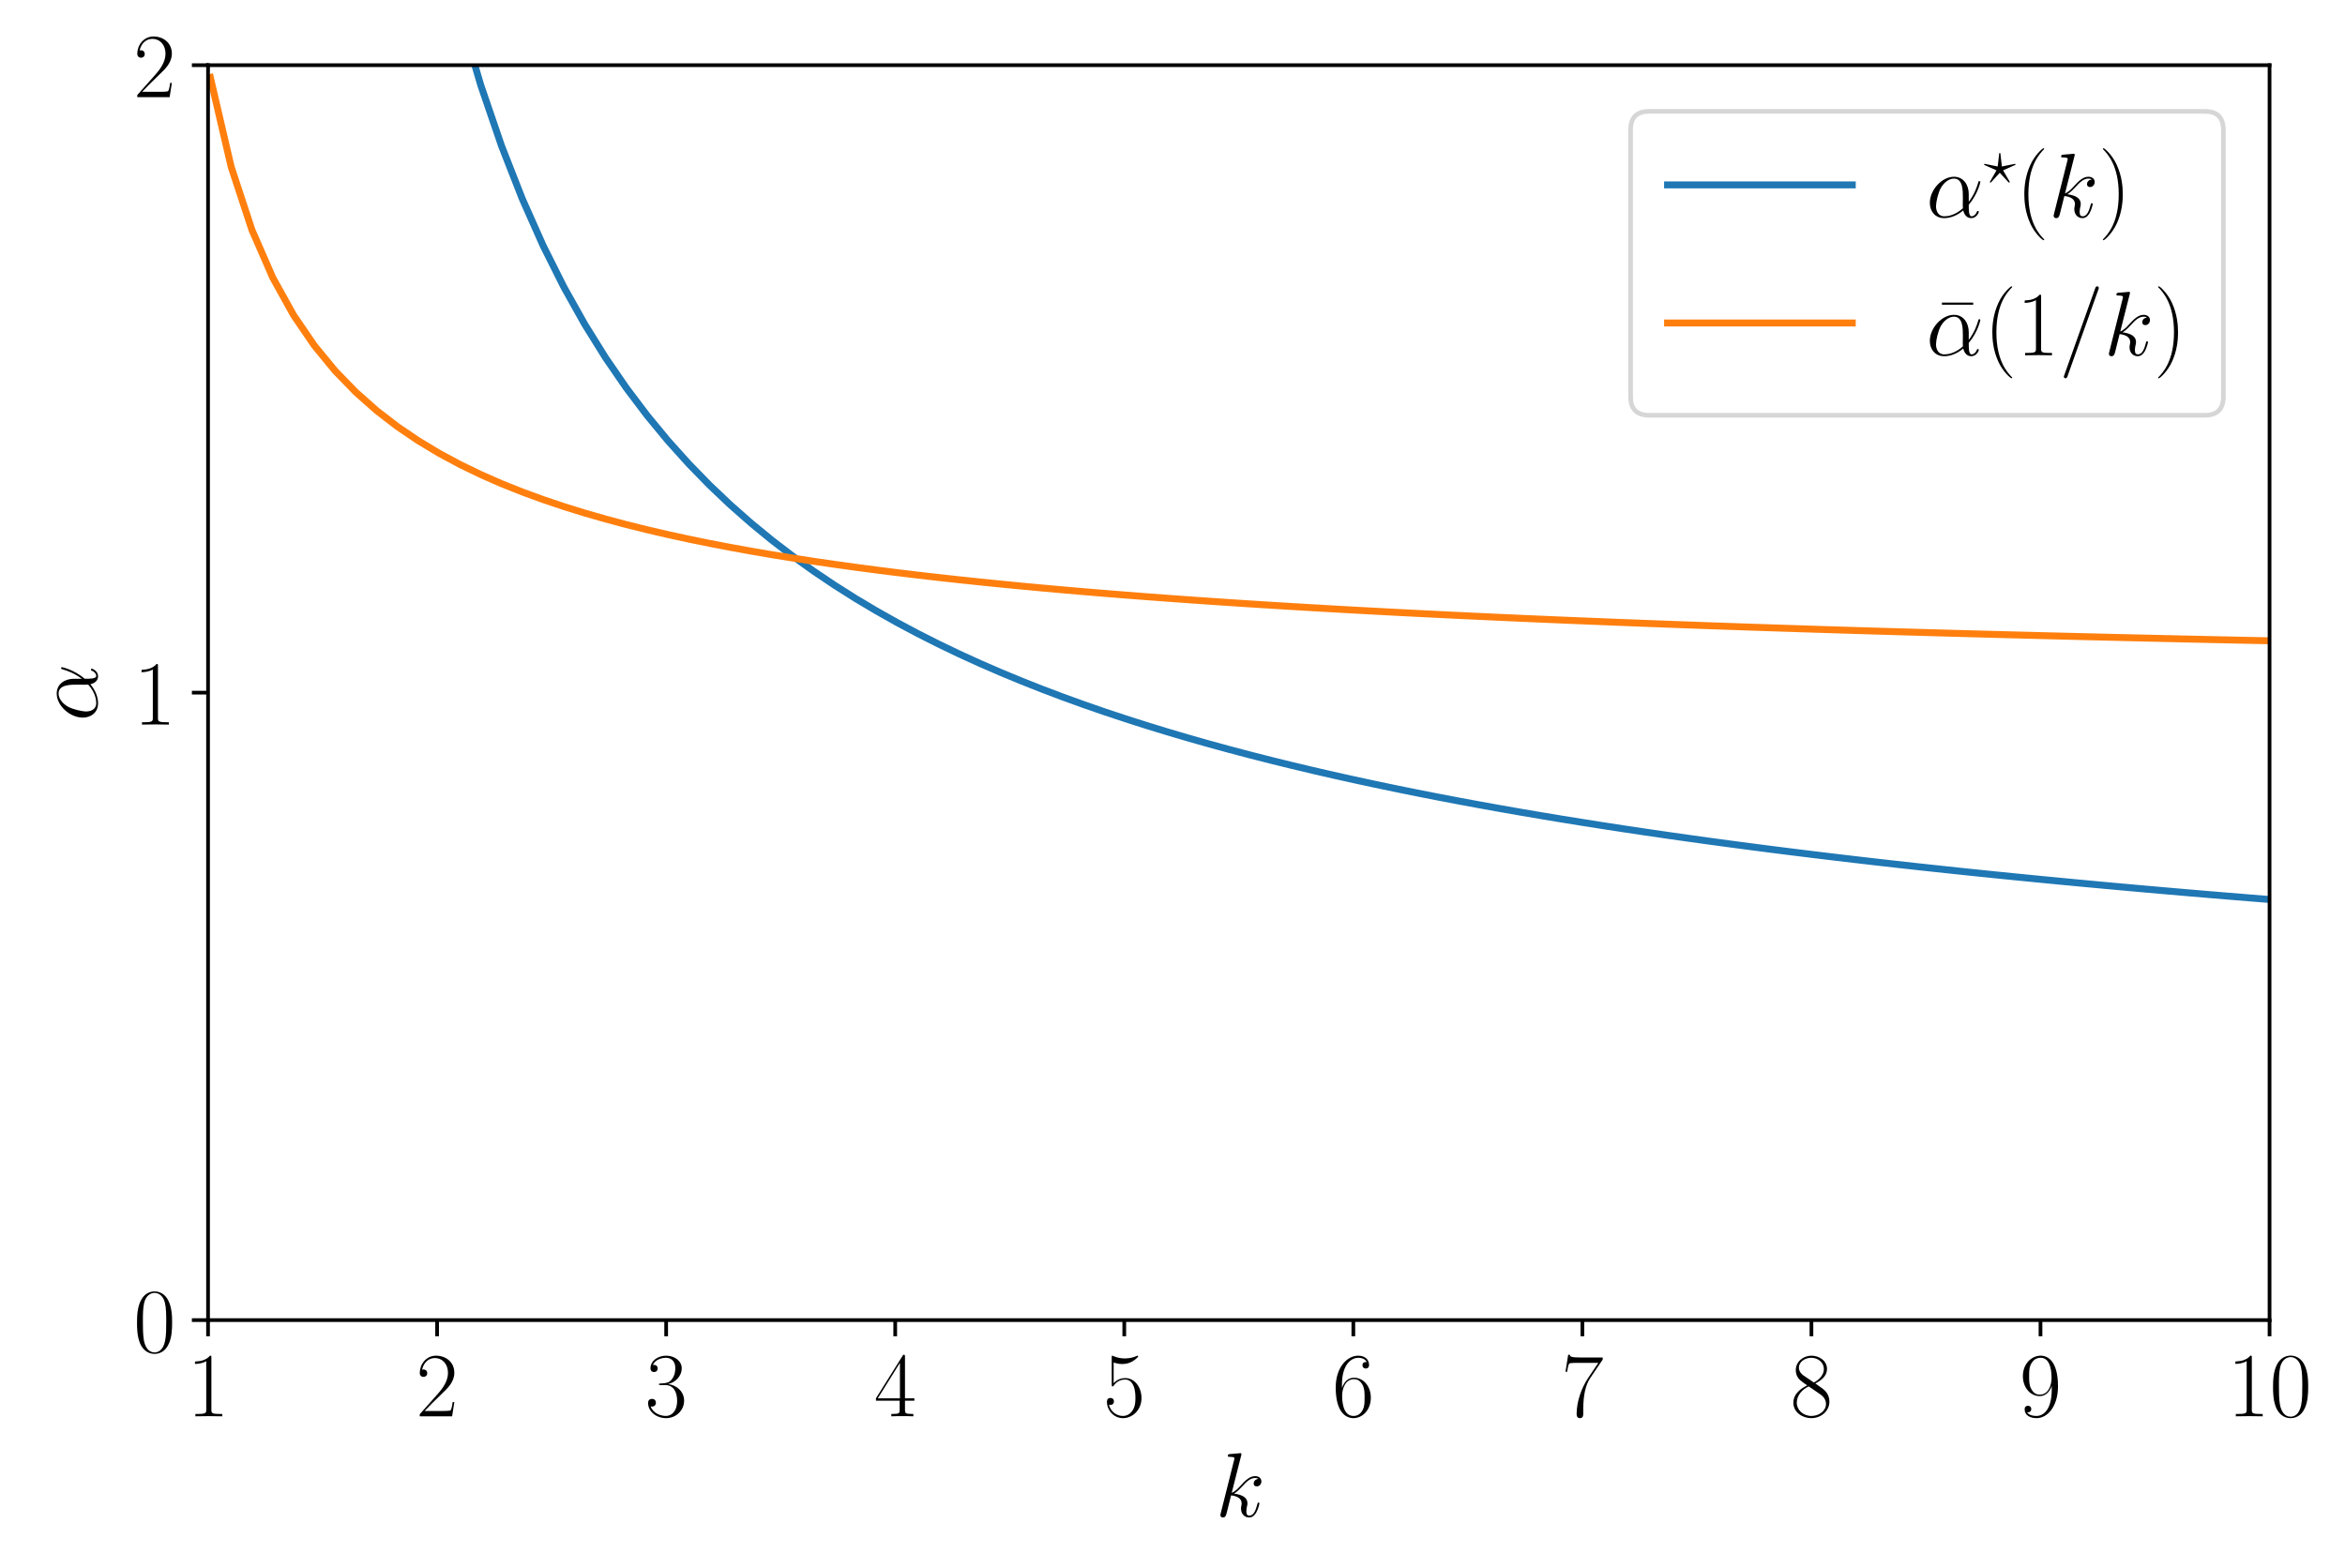 <svg xmlns="http://www.w3.org/2000/svg" xmlns:xlink="http://www.w3.org/1999/xlink" viewBox="0 0 507.789 339.544"><g id="figure_1"><path id="patch_1" fill="#fff" d="M0 339.544h507.789V0H0z"/><g id="axes_1"><path id="patch_2" fill="#fff" d="M45.051 285.918h446.4v-271.8h-446.4z"/><g id="matplotlib.axis_1"><g id="xtick_1"><g id="line2d_1"><defs><path id="m6270e501fd" stroke="#000" stroke-width=".8" d="M0 0v3.5"/></defs><use x="45.051" y="285.918" stroke="#000" stroke-width=".8" xlink:href="#m6270e501fd"/></g><g id="text_1"><defs><path id="CMR17-49" d="M26.594 63.797c0 2.094-.094 2.203-1.5 2.203-3.891-4.641-9.797-6.109-15.391-6.312-.297 0-.797 0-.906-.188-.094-.203-.094-.406-.094-2.5C11.797 57 17 57.594 21 59.984v-52.688c0-3.5-.203-4.703-8.797-4.703h-3V0C14 .094 19 .188 23.797.188S33.594.094 38.406 0v2.594h-3c-8.609 0-8.812 1.094-8.812 4.703z"/></defs><use transform="matrix(.199 0 0 -.199 40.482 306.755)" xlink:href="#CMR17-49"/></g></g><g id="xtick_2"><use id="line2d_2" x="94.651" y="285.918" stroke="#000" stroke-width=".8" xlink:href="#m6270e501fd"/><g id="text_2"><defs><path id="CMR17-50" d="M41.703 15.469H39.906c-1-7.078-1.812-8.281-2.203-8.875-.5-.797-7.703-.797-9.109-.797H9.406C13 9.688 20 16.766 28.5 24.938 34.594 30.719 41.703 37.5 41.703 47.391 41.703 59.188 32.297 66 21.797 66c-11 0-17.703-9.703-17.703-18.703 0-3.906 2.906-4.406 4.109-4.406 1 0 4 .594 4 4.094 0 3.109-2.609 4.016-4 4.016C7.594 51 7 50.891 6.594 50.688c1.906 8.5 7.703 12.703 13.812 12.703 8.688 0 14.391-6.891 14.391-16 0-8.688-5.094-16.172-10.797-22.656L4.094 2.297V0h35.203z"/></defs><use transform="matrix(.199 0 0 -.199 90.082 306.755)" xlink:href="#CMR17-50"/></g></g><g id="xtick_3"><use id="line2d_3" x="144.251" y="285.918" stroke="#000" stroke-width=".8" xlink:href="#m6270e501fd"/><g id="text_3"><defs><path id="CMR17-51" d="M22.094 34C31 34 34.906 26.141 34.906 17.094 34.906 5.031 28.5.391 22.703.391c-5.297 0-13.906 2.625-16.609 10.406.5-.203 1-.203 1.5-.203 2.406 0 4.203 1.594 4.203 4.203C11.797 17.688 9.594 19 7.594 19c-1.688 0-4.297-.812-4.297-4.516 0-9.25 9-16.484 19.609-16.484C34-2 42.5 6.75 42.5 16.984 42.5 26.844 34.5 34 25 35.094c7.594 1.578 14.906 8.281 14.906 17.297C39.906 60.25 32 66 23 66c-9.094 0-17.094-5.656-17.094-13.703 0-3.5 2.594-4.109 3.891-4.109 2.109 0 3.906 1.297 3.906 3.906C13.703 54.688 11.906 56 9.797 56 9.406 56 8.906 56 8.5 55.797c2.906 6.688 10.797 7.891 14.297 7.891S32.906 61.969 32.906 52.297c0-2.812-.406-7.75-3.812-12.078-3-3.828-6.391-4.031-9.688-4.328-.5 0-2.812-.203-3.203-.203-.703-.094-1.109-.188-1.109-.891S15.203 34 17.203 34z"/></defs><use transform="matrix(.199 0 0 -.199 139.682 306.755)" xlink:href="#CMR17-51"/></g></g><g id="xtick_4"><use id="line2d_4" x="193.851" y="285.918" stroke="#000" stroke-width=".8" xlink:href="#m6270e501fd"/><g id="text_4"><defs><path id="CMR17-52" d="M33.594 64.797C33.594 66.891 33.5 67 31.703 67L2 19.594V17h25.797V7.188c0-3.594-.203-4.594-7.203-4.594h-1.891V0c3.203.188 8.594.188 12 .188 3.391 0 8.797 0 12-.188v2.594h-1.906c-7 0-7.203 1-7.203 4.594V17h10.203v2.594H33.594zm-5.5-6.625V19.594H4z"/></defs><use transform="matrix(.199 0 0 -.199 189.282 306.755)" xlink:href="#CMR17-52"/></g></g><g id="xtick_5"><use id="line2d_5" x="243.451" y="285.918" stroke="#000" stroke-width=".8" xlink:href="#m6270e501fd"/><g id="text_5"><defs><path id="CMR17-53" d="M11.406 58.594c1-.406 5.094-1.703 9.297-1.703 9.297 0 14.391 5 17.297 7.797C38 65.484 38 66 37.406 66c-.109 0-.312 0-1.109-.406-3.5-1.5-7.594-2.594-12.594-2.594-3 0-7.5.359-12.406 2.484C10.203 66 10 66 9.906 66c-.5 0-.609-.109-.609-2.094V34.859c0-1.844 0-2.359 1-2.359.5 0 .703.203 1.203.922C14.703 38.047 19.094 40 24.094 40c3.5 0 11-2.266 11-19.797 0-3.219 0-9.016-3-13.609-2.5-4.109-6.391-6.203-10.688-6.203-6.609 0-13.312 4.594-15.109 12.297.406-.094 1.203-.297 1.609-.297 1.297 0 3.797.703 3.797 3.797 0 2.703-1.906 3.812-3.797 3.812-2.312 0-3.812-1.406-3.812-4.203C4.094 7.094 11-2 21.594-2c10.312 0 20.109 8.891 20.109 21.797 0 12.297-7.797 21.797-17.5 21.797-5.109 0-9.406-1.906-12.797-5.594z"/></defs><use transform="matrix(.199 0 0 -.199 238.882 306.755)" xlink:href="#CMR17-53"/></g></g><g id="xtick_6"><use id="line2d_6" x="293.051" y="285.918" stroke="#000" stroke-width=".8" xlink:href="#m6270e501fd"/><g id="text_6"><defs><path id="CMR17-54" d="M10.594 34.344C10.594 58 21.797 63.688 28.297 63.688c2.109 0 7.203-.422 9.203-4.594-1.594 0-4.594 0-4.594-3.5C32.906 52.891 35.094 52 36.5 52c.906 0 3.594.391 3.594 3.797 0 6.5-5 10.203-11.891 10.203-11.906 0-24.406-12.703-24.406-34.578C3.797 4.016 15.094-2 23.094-2 32.797-2 42 6.734 42 20.234 42 32.828 33.906 42 23.703 42 17.594 42 13.094 37.969 10.594 30.922zm12.5-33.953c-12.297 0-12.297 18.547-12.297 22.266 0 7.25 3.406 17.734 12.703 17.734 1.703 0 6.594 0 9.906-6.953 1.797-3.922 1.797-8.062 1.797-13.094 0-5.438 0-9.469-2.109-13.5-2.188-4.141-5.391-6.453-10-6.453z"/></defs><use transform="matrix(.199 0 0 -.199 288.482 306.755)" xlink:href="#CMR17-54"/></g></g><g id="xtick_7"><use id="line2d_7" x="342.651" y="285.918" stroke="#000" stroke-width=".8" xlink:href="#m6270e501fd"/><g id="text_7"><defs><path id="CMR17-55" d="M45.094 61.797V64h-23.5c-11.688 0-11.891 1.094-12.297 3H7.5L4.594 48.5h1.812c.297 1.906 1 7 2.188 8.891.609.797 8 .797 9.703.797h22l-11.094-16.469c-7.406-11.078-12.5-26.047-12.5-39.125 0-1.203 0-4.594 3.594-4.594 3.609 0 3.609 3.391 3.609 4.688v4.594c0 16.375 2.797 27.156 7.391 34.031z"/></defs><use transform="matrix(.199 0 0 -.199 338.082 306.755)" xlink:href="#CMR17-55"/></g></g><g id="xtick_8"><use id="line2d_8" x="392.251" y="285.918" stroke="#000" stroke-width=".8" xlink:href="#m6270e501fd"/><g id="text_8"><defs><path id="CMR17-56" d="M27.203 35.766C33.5 38.969 39.906 43.797 39.906 51.531 39.906 60.688 31.094 66 23 66c-9.094 0-17.094-6.625-17.094-15.766 0-2.516.594-6.844 4.5-10.656 1-1 5.188-4.016 7.891-5.922-4.5-2.312-15-7.844-15-18.891C3.297 4.406 13.094-2 22.797-2 33.5-2 42.5 5.719 42.5 15.969c0 9.141-6.094 13.359-10.094 16.078zm-13.109 8.844c-.797.5-4.797 3.609-4.797 8.328 0 6.141 6.297 10.75 13.5 10.75 7.906 0 13.703-5.625 13.703-12.156 0-9.344-10.406-14.672-10.906-14.672-.094 0-.188 0-1 .609zM32.5 24c1.5-1.094 6.297-4.422 6.297-10.547 0-7.438-7.391-13.062-15.797-13.062-9.094 0-16 6.531-16 14.469s6.094 14.578 13 17.688z"/></defs><use transform="matrix(.199 0 0 -.199 387.682 306.755)" xlink:href="#CMR17-56"/></g></g><g id="xtick_9"><use id="line2d_9" x="441.851" y="285.918" stroke="#000" stroke-width=".8" xlink:href="#m6270e501fd"/><g id="text_9"><defs><path id="CMR17-57" d="M35.203 29.234C35.203 7 26.094.391 18.594.391c-2.297 0-7.891.281-10.188 4 2.594-.391 4.5 1 4.5 3.5 0 2.703-2.203 3.609-3.609 3.609-.891 0-3.594-.406-3.594-3.812C5.703 1.062 11.594-2 18.797-2 30.297-2 42 10.391 42 32.656 42 60.266 30.797 66 23.203 66c-9.906 0-19.406-8.75-19.406-22.25 0-12.5 8.109-21.75 18.297-21.75C30.5 22 34.203 29.844 35.203 33.156zm-12.906-5.641c-2.703 0-6.5.5-9.594 6.547-2.109 3.938-2.109 8.562-2.109 13.5 0 5.953 0 10.078 2.812 14.516 1.391 2.109 4 5.531 9.797 5.531C35 63.688 35 45.453 35 41.422c0-7.156-3.203-17.828-12.703-17.828z"/></defs><use transform="matrix(.199 0 0 -.199 437.282 306.755)" xlink:href="#CMR17-57"/></g></g><g id="xtick_10"><use id="line2d_10" x="491.451" y="285.918" stroke="#000" stroke-width=".8" xlink:href="#m6270e501fd"/><g id="text_10"><defs><path id="CMR17-48" d="M42 31.844c0 6.125-.094 16.578-4.297 24.609C34 63.484 28.094 66 22.906 66 18.094 66 12 63.781 8.203 56.562c-4-7.547-4.406-16.891-4.406-24.719C3.797 26.109 3.906 17.375 7 9.734 11.297-.609 19-2 22.906-2 27.5-2 34.5-.109 38.594 9.438 41.594 16.375 42 24.5 42 31.844zm-19.094-32.25C16.5-.406 12.703 5.125 11.297 12.75c-1.094 5.938-1.094 14.578-1.094 20.203 0 7.734 0 14.156 1.297 20.281 1.906 8.547 7.5 11.156 11.406 11.156 4.094 0 9.391-2.719 11.297-10.953C35.5 47.719 35.594 40.984 35.594 32.953c0-6.531 0-14.578-1.188-20.5-2.109-10.953-8-12.859-11.5-12.859z"/></defs><g transform="matrix(.2 0 0 -.2 482.313 306.755)"><use transform="scale(.996)" xlink:href="#CMR17-49"/><use transform="matrix(.996 0 0 .996 45.69 0)" xlink:href="#CMR17-48"/></g></g></g><g id="text_11"><defs><path id="CMMI12-107" d="M28.094 66.484c.109.406.312 1 .312 1.5C28.406 69 27.406 69 27.203 69c-.109 0-3.703-.312-5.5-.516-1.703-.094-3.203-.297-5-.391-2.406-.203-3.109-.297-3.109-2.109 0-1 1-1 2-1 5.109 0 5.109-.875 5.109-1.859 0-.406 0-.594-.5-2.375L5.906 3.906C5.5 2.391 5.5 2.203 5.5 1.594 5.5-.609 7.203-1 8.203-1 11-1 11.594 1.188 12.406 4.297l4.688 18.766c7.203-.797 11.5-3.812 11.5-8.625 0-.609 0-1-.297-2.516-.391-1.5-.391-2.703-.391-3.203C27.906 2.891 31.703-1 36.797-1c4.609 0 7 4.203 7.797 5.609C46.703 8.312 48 13.938 48 14.328c0 .5-.406.906-1 .906-.906 0-1-.406-1.406-2C44.203 8.016 42.094 1 37 1c-2 0-3.297 1-3.297 4.812 0 1.906.391 4.109.797 5.609.406 1.812.406 1.906.406 3.109 0 5.922-5.312 9.234-14.5 10.438C24 27.172 27.594 31.078 29 32.594c5.703 6.391 9.594 9.391 14.203 9.391 2.297 0 2.891-.5 3.594-.984-3.703-.406-5.094-3.016-5.094-5.016 0-2.391 1.891-3.188 3.297-3.188 2.703 0 5.094 2.297 5.094 5.5C50.094 41.156 47.797 44 43.297 44c-5.5 0-10-3.703-17.094-11.703-1-1.219-4.703-5.016-8.406-6.422z"/></defs><use transform="matrix(.199 0 0 -.199 263.177 328.468)" xlink:href="#CMMI12-107"/></g></g><g id="matplotlib.axis_2"><g id="ytick_1"><g id="line2d_11"><defs><path id="ma3cffc7cbe" stroke="#000" stroke-width=".8" d="M0 0h-3.5"/></defs><use x="45.051" y="285.918" stroke="#000" stroke-width=".8" xlink:href="#ma3cffc7cbe"/></g><use id="text_12" transform="matrix(.199 0 0 -.199 28.913 292.837)" xlink:href="#CMR17-48"/></g><g id="ytick_2"><use id="line2d_12" x="45.051" y="150.018" stroke="#000" stroke-width=".8" xlink:href="#ma3cffc7cbe"/><use id="text_13" transform="matrix(.199 0 0 -.199 28.913 156.937)" xlink:href="#CMR17-49"/></g><g id="ytick_3"><use id="line2d_13" x="45.051" y="14.118" stroke="#000" stroke-width=".8" xlink:href="#ma3cffc7cbe"/><use id="text_14" transform="matrix(.199 0 0 -.199 28.913 21.037)" xlink:href="#CMR17-50"/></g><g id="text_15"><defs><path id="CMMI12-11" d="M46.297 25.234c0 9.672-5.5 18.766-16.094 18.766C17.094 44 4 29.719 4 15.562 4 6.875 9.406-1 19.594-1c6.203 0 13.609 2.391 20.703 8.375 1.406-5.578 4.5-8.375 8.797-8.375C54.5-1 57.203 4.578 57.203 5.875c0 .906-.703.906-1 .906-.797 0-.906-.297-1.203-1.094C54.094 3.188 51.797 1 49.406 1c-3.109 0-3.109 6.375-3.109 12.469C56.5 25.641 58.906 38.203 58.906 38.297c0 .906-.812.906-1.109.906-.891 0-1-.297-1.391-2.094C55.094 32.719 52.5 24.938 46.297 16.75zM40 9.766C31.203 1.891 23.297 1 19.797 1c-7.094 0-9.094 6.281-9.094 10.969C10.703 16.25 12.906 26.438 16 31.922c4.094 6.984 9.703 10.062 14.203 10.062 9.703 0 9.703-12.656 9.703-21.047 0-2.484-.109-5.078-.109-7.578 0-1.984.109-2.484.203-3.594z"/></defs><use transform="matrix(0 -.199 -.199 0 21.037 156.223)" xlink:href="#CMMI12-11"/></g></g><path id="line2d_14" fill="none" stroke="#1f77b4" stroke-linecap="square" stroke-width="1.5" d="M98.55-1l1.045 4.159 4.504 15.268 4.504 13.174 4.504 11.492 4.504 10.121 4.504 8.987 4.504 8.038 4.504 7.236 4.504 6.552 4.504 5.964 4.504 5.454 4.504 5.01 4.504 4.619 4.504 4.274 4.504 3.968 4.504 3.695 4.504 3.45 4.504 3.23 4.504 3.031 4.504 2.851 4.504 2.687 4.504 2.538 4.504 2.401 4.504 2.276 4.504 2.161 4.504 2.054 4.504 1.956 4.504 1.865 4.504 1.781 4.504 1.703 4.504 1.629 4.504 1.561 4.504 1.497 4.504 1.438 4.504 1.382 4.504 1.329 4.504 1.28 4.504 1.233 4.504 1.189 4.504 1.148 4.504 1.109 4.504 1.072 4.504 1.037 4.504 1.003 4.504.972 4.504.942 4.504.913 4.504.886 4.504.86 4.504.835 4.504.812 4.504.789 4.504.768 4.504.747 4.504.727 4.504.709 4.504.69 4.504.673 4.504.656 4.504.64 4.504.625 4.504.61 4.504.596 4.504.582 4.504.569 4.504.557 4.504.544 4.504.532 4.504.521 4.504.51 4.504.499 4.504.489 4.504.479 4.504.47 4.504.46 4.504.451 4.504.443 4.504.434 4.504.426 4.504.418 4.504.41 4.504.403 4.504.396 4.504.389 4.504.382 4.504.375 4.504.369 4.504.362" clip-path="url(#p2604995bfe)"/><path id="line2d_15" fill="none" stroke="#ff7f0e" stroke-linecap="square" stroke-width="1.5" d="M45.547 16.77l4.504 19.342 4.504 13.69 4.504 10.323 4.504 8.123 4.504 6.593 4.504 5.479 4.504 4.639 4.504 3.987 4.504 3.47 4.504 3.052 4.504 2.708 4.504 2.422 4.504 2.182 4.504 1.977 4.504 1.8 4.504 1.648 4.504 1.515 4.504 1.398 4.504 1.294 4.504 1.203 4.504 1.121 4.504 1.047 4.504.981 4.504.921 4.504.867 4.504.817 4.504.772 4.504.731 4.504.693 4.504.658 4.504.626 4.504.596 4.504.568 4.504.542 4.504.518 4.504.496 4.504.475 4.504.456 4.504.437 4.504.42 4.504.404 4.504.389 4.504.374 4.504.361 4.504.348 4.504.336 4.504.324 4.504.314 4.504.303 4.504.294 4.504.284 4.504.275 4.504.267 4.504.259 4.504.251 4.504.244 4.504.237 4.504.23 4.504.224 4.504.218 4.504.212 4.504.206 4.504.201 4.504.196 4.504.191 4.504.186 4.504.181 4.504.177 4.504.173 4.504.169 4.504.165 4.504.161 4.504.157 4.504.154 4.504.15 4.504.147 4.504.144 4.504.141 4.504.138 4.504.135 4.504.132 4.504.129 4.504.126 4.504.124 4.504.121 4.504.119 4.504.117 4.504.115 4.504.112 4.504.11 4.504.108 4.504.106 4.504.104 4.504.102 4.504.1 4.504.099 4.504.097 4.504.095 4.504.094" clip-path="url(#p2604995bfe)"/><path id="patch_3" fill="none" stroke="#000" stroke-linecap="square" stroke-width=".8" d="M45.051 285.918v-271.8"/><path id="patch_4" fill="none" stroke="#000" stroke-linecap="square" stroke-width=".8" d="M491.451 285.918v-271.8"/><path id="patch_5" fill="none" stroke="#000" stroke-linecap="square" stroke-width=".8" d="M45.051 285.918h446.4"/><path id="patch_6" fill="none" stroke="#000" stroke-linecap="square" stroke-width=".8" d="M45.051 14.118h446.4"/><g id="legend_1"><path id="patch_7" fill="#fff" stroke="#ccc" d="M357.093 89.934h120.357q4 0 4-4V28.118q0-4-4-4H357.093q-4 0-4 4v57.816q0 4 4 4z" opacity=".8"/><path id="line2d_16" fill="none" stroke="#1f77b4" stroke-linecap="square" stroke-width="1.5" d="M361.093 40.045h40"/><g id="text_16"><defs><path id="CMMI12-63" d="M24.406 17.172L38 2.391c.297-.297.594-.5 1-.5.906 0 .906.797.906.906 0 .297-.312.891-.5 1.203l-9.812 16.938L47.5 28.953c1.203.5 1.406.594 1.406 1.188 0 .5-.406.891-1 .891l-20.203-4.062L25.5 46.094C25.297 47.5 25.297 48 24.5 48c-.906 0-.906-.5-1.094-2l-2.203-19.031L1 31.031c-.594 0-1-.391-1-.891 0-.594.5-.781 1.297-1.188l18-8.016-9.594-16.75C9 2.984 9 2.891 9 2.797c0-.109 0-.906.906-.906.188 0 .594 0 1.5 1z"/><path id="CMR17-40" d="M30.594-24.406c0 .094 0 .297-.297.594-4.594 4.703-16.891 17.516-16.891 48.75s12.094 43.938 17 48.953c0 .094.188.297.188.594 0 .312-.297.516-.688.516-1.109 0-9.609-7.422-14.5-18.438C10.406 45.453 9 34.656 9 25.047c0-7.219.703-19.422 6.703-32.344C20.5-17.703 28.703-25 29.906-25c.5 0 .688.188.688.594z"/><path id="CMR17-41" d="M26.297 24.938c0 7.203-.703 19.422-6.703 32.328C14.797 67.688 6.594 75 5.406 75c-.312 0-.703-.109-.703-.609 0-.203.094-.297.203-.5 4.797-5.016 17-17.719 17-48.844 0-31.234-12.109-43.953-17-48.953-.109-.203-.203-.297-.203-.5 0-.5.391-.594.703-.594C6.5-25 15-17.609 19.906-6.594c5 11.109 6.391 21.922 6.391 31.531z"/></defs><g transform="matrix(.2 0 0 -.2 417.093 47.045)"><use transform="scale(.996)" xlink:href="#CMMI12-11"/><use transform="translate(62.681 36.154) scale(.697)" xlink:href="#CMMI12-63"/><use transform="matrix(.996 0 0 .996 97.321 0)" xlink:href="#CMR17-40"/><use transform="matrix(.996 0 0 .996 132.602 0)" xlink:href="#CMMI12-107"/><use transform="matrix(.996 0 0 .996 186.681 0)" xlink:href="#CMR17-41"/></g></g><path id="line2d_18" fill="none" stroke="#ff7f0e" stroke-linecap="square" stroke-width="1.5" d="M361.093 69.953h40"/><g id="text_17"><defs><path id="CMR17-22" d="M39.906 55v2.297h-34V55z"/><path id="CMMI12-61" d="M42.906 71.297c0 .094.594 1.594.594 1.797C43.5 74.297 42.5 75 41.703 75c-.5 0-1.406 0-2.203-2.203L6-21.312c0-.094-.594-1.594-.594-1.797C5.406-24.312 6.406-25 7.203-25c.594 0 1.5.094 2.203 2.188z"/></defs><g transform="matrix(.2 0 0 -.2 417.093 76.953)"><use transform="matrix(.996 0 0 .996 11.205 .006)" xlink:href="#CMR17-22"/><use transform="scale(.996)" xlink:href="#CMMI12-11"/><use transform="matrix(.996 0 0 .996 62.681 0)" xlink:href="#CMR17-40"/><use transform="matrix(.996 0 0 .996 97.962 0)" xlink:href="#CMR17-49"/><use transform="matrix(.996 0 0 .996 143.652 0)" xlink:href="#CMMI12-61"/><use transform="matrix(.996 0 0 .996 192.427 0)" xlink:href="#CMMI12-107"/><use transform="matrix(.996 0 0 .996 246.506 0)" xlink:href="#CMR17-41"/></g></g></g></g></g><defs><clipPath id="p2604995bfe"><path d="M45.051 14.118h446.4v271.8h-446.4z"/></clipPath></defs></svg>